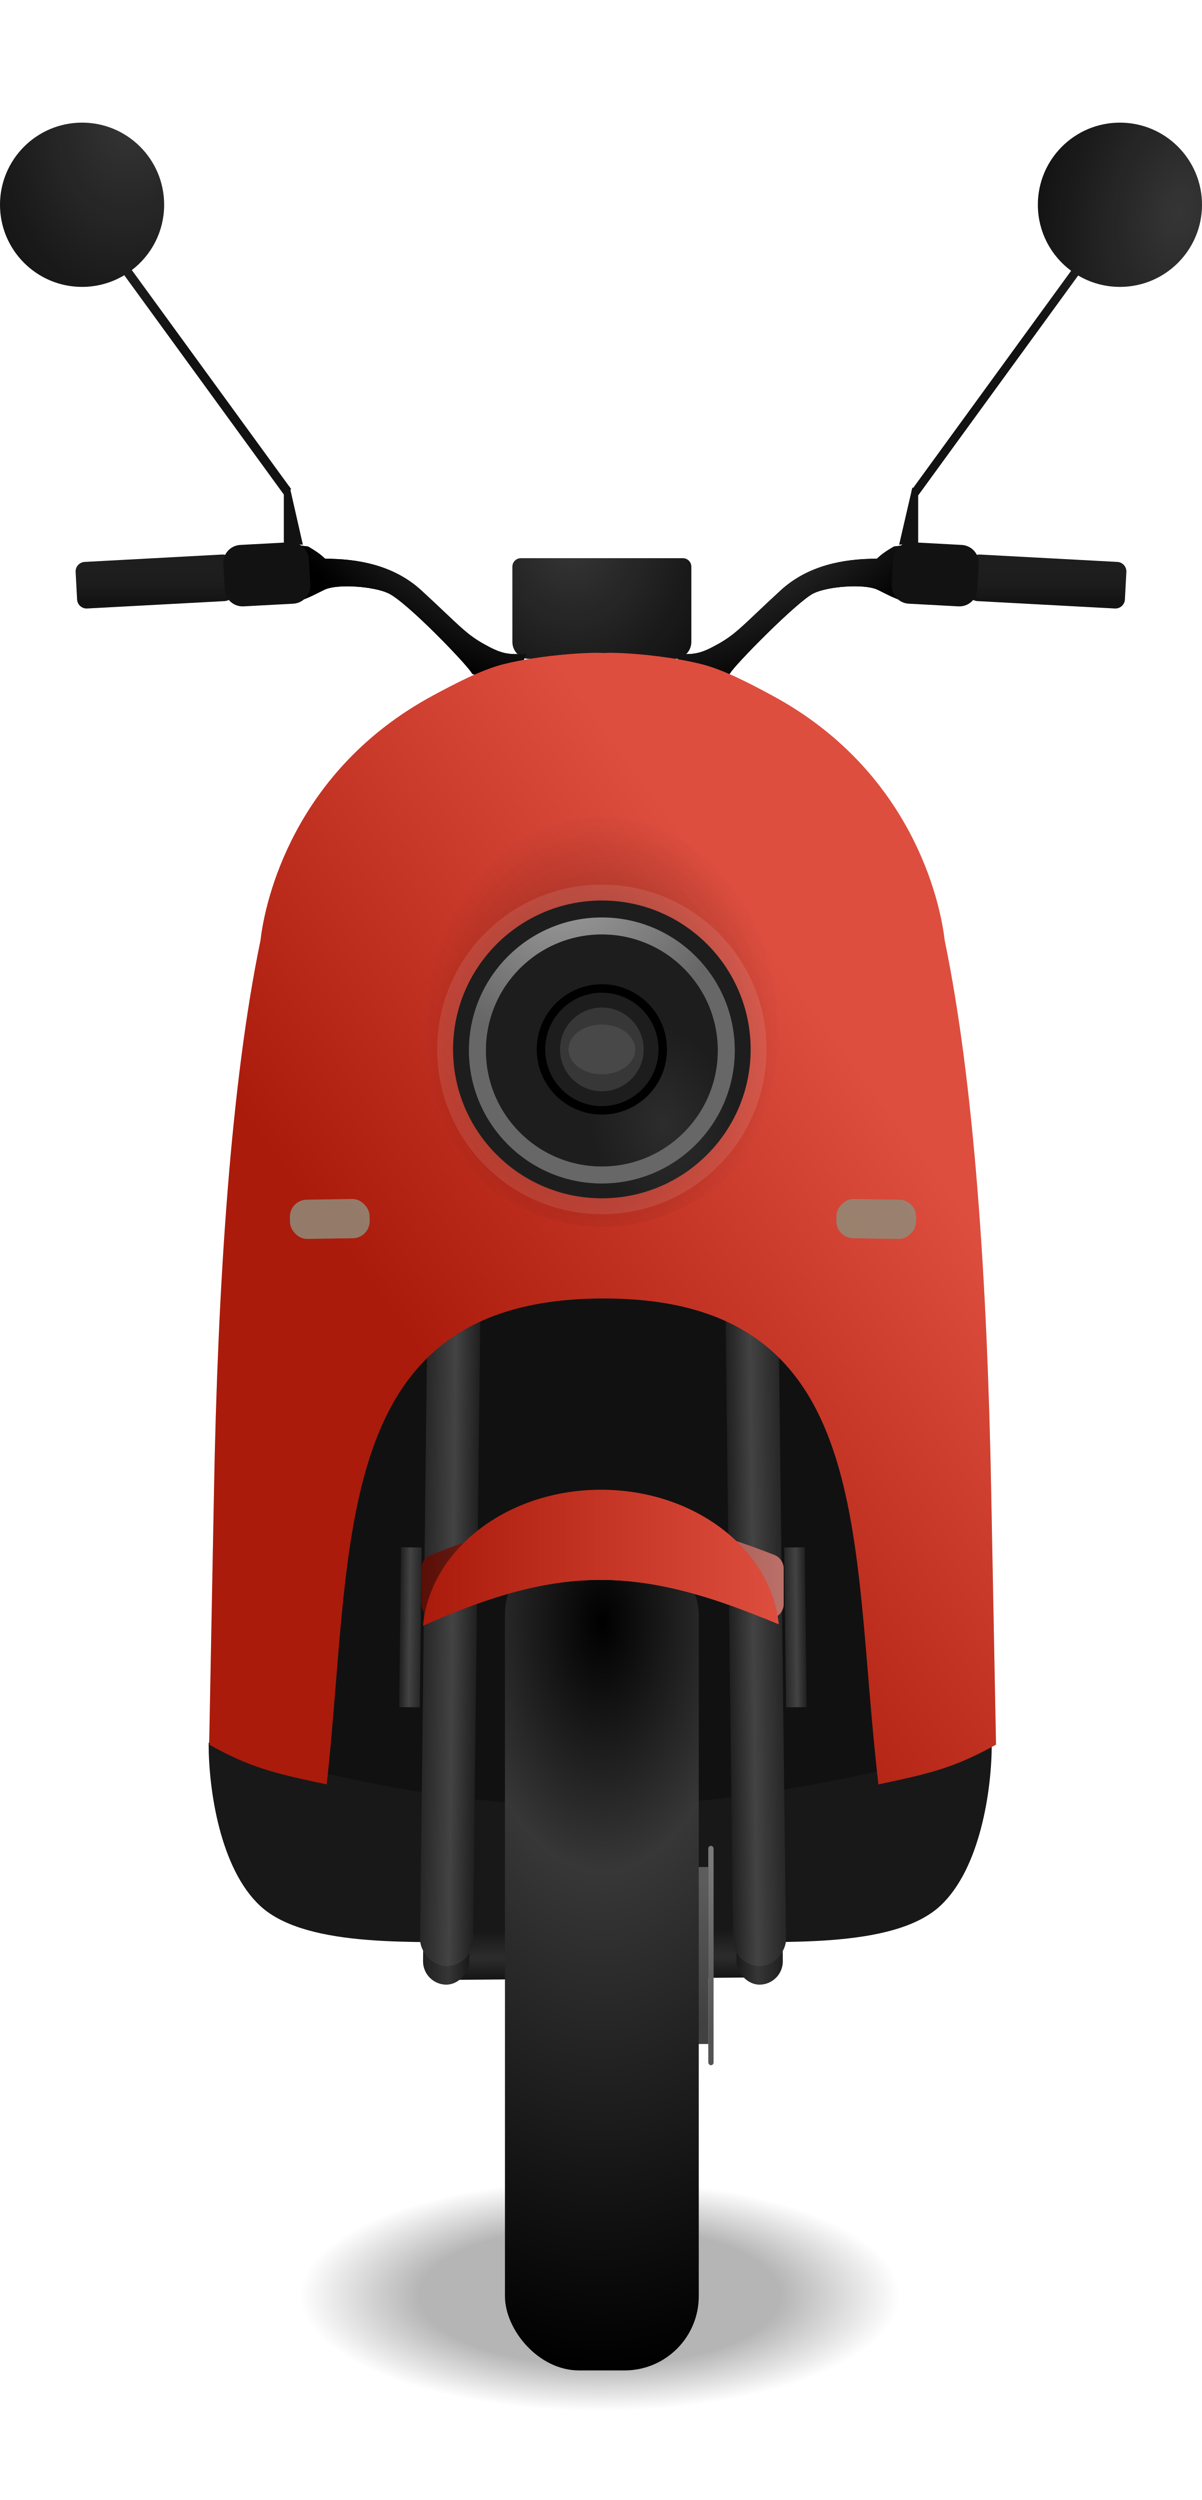 <svg width="433" height="900" viewBox="0 0 433 900" fill="none" xmlns="http://www.w3.org/2000/svg">
<g filter="url(#filter0_f_2015_8179)">
<rect width="215.546" height="83.166" rx="27.849" transform="matrix(1 0 0 -1 108.345 867.914)" fill="url(#paint0_radial_2015_8179)" fill-opacity="0.29"/>
</g>
<path d="M184.573 203.992C184.573 202.307 185.939 200.94 187.625 200.94H245.994C247.679 200.94 249.046 202.307 249.046 203.992V231.079C249.046 234.45 246.313 237.182 242.942 237.182H190.677C187.306 237.182 184.573 234.45 184.573 231.079V203.992Z" fill="#121212"/>
<path d="M184.573 203.992C184.573 202.307 185.939 200.94 187.625 200.94H245.994C247.679 200.94 249.046 202.307 249.046 203.992V231.079C249.046 234.45 246.313 237.182 242.942 237.182H190.677C187.306 237.182 184.573 234.45 184.573 231.079V203.992Z" fill="url(#paint1_radial_2015_8179)" fill-opacity="0.15"/>
<path fill-rule="evenodd" clip-rule="evenodd" d="M117.12 201.131C129.137 201.131 141.96 203.508 151.836 212.576C155.508 215.947 158.34 218.63 160.662 220.83C167.547 227.352 169.948 229.626 176.443 232.986C181.361 235.53 183.716 235.51 188.065 235.475C188.607 235.47 189.181 235.466 189.795 235.466L187.506 239.662C185.217 240.425 171.026 244.469 169.957 242.333C168.622 239.662 146.495 216.581 139.819 213.529C134.385 211.046 121.783 210.154 117.12 212.194C116.571 212.434 115.85 212.798 115.02 213.216C111.234 215.123 105.195 218.165 103.004 215.818L99.762 201.131L105.675 196.744C105.651 196.267 105.936 196.067 111.016 196.744C114.152 198.606 115.473 199.564 117.12 201.131ZM315.88 201.131C303.863 201.131 291.04 203.508 281.164 212.576C277.492 215.947 274.66 218.63 272.338 220.83C265.453 227.352 263.052 229.627 256.557 232.986C251.639 235.53 249.284 235.51 244.935 235.475C244.393 235.47 243.819 235.466 243.205 235.466L245.494 239.662C247.783 240.425 261.975 244.469 263.043 242.333C264.378 239.662 287.459 216.2 293.181 213.53C298.595 211.003 311.217 210.154 315.88 212.194C316.429 212.434 317.15 212.798 317.98 213.216C321.766 215.123 327.805 218.165 329.996 215.819L333.238 201.131L327.325 196.744C327.349 196.267 327.064 196.067 321.984 196.744C318.848 198.606 317.527 199.564 315.88 201.131Z" fill="#1E1E1E"/>
<path fill-rule="evenodd" clip-rule="evenodd" d="M117.12 201.131C129.137 201.131 141.96 203.508 151.836 212.576C155.508 215.947 158.34 218.63 160.662 220.83C167.547 227.352 169.948 229.626 176.443 232.986C181.361 235.53 183.716 235.51 188.065 235.475C188.607 235.47 189.181 235.466 189.795 235.466L187.506 239.662C185.217 240.425 171.026 244.469 169.957 242.333C168.622 239.662 146.495 216.581 139.819 213.529C134.385 211.046 121.783 210.154 117.12 212.194C116.571 212.434 115.85 212.798 115.02 213.216C111.234 215.123 105.195 218.165 103.004 215.818L99.762 201.131L105.675 196.744C105.651 196.267 105.936 196.067 111.016 196.744C114.152 198.606 115.473 199.564 117.12 201.131ZM315.88 201.131C303.863 201.131 291.04 203.508 281.164 212.576C277.492 215.947 274.66 218.63 272.338 220.83C265.453 227.352 263.052 229.627 256.557 232.986C251.639 235.53 249.284 235.51 244.935 235.475C244.393 235.47 243.819 235.466 243.205 235.466L245.494 239.662C247.783 240.425 261.975 244.469 263.043 242.333C264.378 239.662 287.459 216.2 293.181 213.53C298.595 211.003 311.217 210.154 315.88 212.194C316.429 212.434 317.15 212.798 317.98 213.216C321.766 215.123 327.805 218.165 329.996 215.819L333.238 201.131L327.325 196.744C327.349 196.267 327.064 196.067 321.984 196.744C318.848 198.606 317.527 199.564 315.88 201.131Z" fill="url(#paint2_radial_2015_8179)"/>
<path fill-rule="evenodd" clip-rule="evenodd" d="M30.487 202.282C28.593 202.384 27.141 204.001 27.242 205.895L27.774 215.799C27.876 217.693 29.493 219.145 31.387 219.044L80.91 216.384C82.804 216.283 84.256 214.665 84.155 212.772L83.623 202.867C83.521 200.973 81.904 199.521 80.01 199.622L30.487 202.282ZM402.513 202.282C404.406 202.384 405.859 204.001 405.757 205.895L405.225 215.799C405.124 217.693 403.506 219.145 401.613 219.044L352.089 216.384C350.196 216.283 348.743 214.665 348.845 212.772L349.377 202.867C349.479 200.973 351.096 199.521 352.989 199.622L402.513 202.282Z" fill="#161616"/>
<path fill-rule="evenodd" clip-rule="evenodd" d="M30.487 202.282C28.593 202.384 27.141 204.001 27.242 205.895L27.774 215.799C27.876 217.693 29.493 219.145 31.387 219.044L80.91 216.384C82.804 216.283 84.256 214.665 84.155 212.772L83.623 202.867C83.521 200.973 81.904 199.521 80.01 199.622L30.487 202.282ZM402.513 202.282C404.406 202.384 405.859 204.001 405.757 205.895L405.225 215.799C405.124 217.693 403.506 219.145 401.613 219.044L352.089 216.384C350.196 216.283 348.743 214.665 348.845 212.772L349.377 202.867C349.479 200.973 351.096 199.521 352.989 199.622L402.513 202.282Z" fill="url(#paint3_linear_2015_8179)" fill-opacity="0.15"/>
<path fill-rule="evenodd" clip-rule="evenodd" d="M29.566 103.277C35.125 103.277 40.326 101.742 44.768 99.074L102.241 178.019V195.282L102.476 195.31L86.56 196.164C82.983 196.356 80.239 199.412 80.431 202.988L80.923 212.15C81.115 215.727 84.171 218.47 87.747 218.278L105.639 217.318C109.215 217.125 111.959 214.07 111.767 210.494L111.275 201.332C111.148 198.973 109.776 196.976 107.83 195.945L109.108 196.097L104.609 176.301L104.902 176.088L104.406 175.407L104.34 175.114L104.245 175.186L47.489 97.227C54.566 91.825 59.132 83.301 59.132 73.711C59.132 57.382 45.895 44.145 29.566 44.145C13.237 44.145 0 57.382 0 73.711C0 90.04 13.237 103.277 29.566 103.277Z" fill="#121212"/>
<path fill-rule="evenodd" clip-rule="evenodd" d="M29.566 103.277C35.125 103.277 40.326 101.742 44.768 99.074L102.241 178.019V195.282L102.476 195.31L86.56 196.164C82.983 196.356 80.239 199.412 80.431 202.988L80.923 212.15C81.115 215.727 84.171 218.47 87.747 218.278L105.639 217.318C109.215 217.125 111.959 214.07 111.767 210.494L111.275 201.332C111.148 198.973 109.776 196.976 107.83 195.945L109.108 196.097L104.609 176.301L104.902 176.088L104.406 175.407L104.34 175.114L104.245 175.186L47.489 97.227C54.566 91.825 59.132 83.301 59.132 73.711C59.132 57.382 45.895 44.145 29.566 44.145C13.237 44.145 0 57.382 0 73.711C0 90.04 13.237 103.277 29.566 103.277Z" fill="url(#paint4_radial_2015_8179)" fill-opacity="0.15"/>
<path fill-rule="evenodd" clip-rule="evenodd" d="M403.434 103.277C397.943 103.277 392.802 101.78 388.396 99.172L330.778 178.317L330.759 178.303V195.297L330.608 195.314L346.441 196.164C350.017 196.356 352.761 199.412 352.569 202.988L352.077 212.15C351.885 215.727 348.83 218.47 345.253 218.278L327.362 217.318C323.785 217.125 321.041 214.07 321.233 210.494L321.725 201.332C321.852 198.975 323.221 196.98 325.164 195.948L323.892 196.097L328.407 176.591L328.31 176.521L328.476 176.293L328.66 175.496L328.918 175.686L385.851 97.483C378.581 92.096 373.868 83.454 373.868 73.711C373.868 57.382 387.105 44.145 403.434 44.145C419.763 44.145 433 57.382 433 73.711C433 90.04 419.763 103.277 403.434 103.277Z" fill="#121212"/>
<path fill-rule="evenodd" clip-rule="evenodd" d="M403.434 103.277C397.943 103.277 392.802 101.78 388.396 99.172L330.778 178.317L330.759 178.303V195.297L330.608 195.314L346.441 196.164C350.017 196.356 352.761 199.412 352.569 202.988L352.077 212.15C351.885 215.727 348.83 218.47 345.253 218.278L327.362 217.318C323.785 217.125 321.041 214.07 321.233 210.494L321.725 201.332C321.852 198.975 323.221 196.98 325.164 195.948L323.892 196.097L328.407 176.591L328.31 176.521L328.476 176.293L328.66 175.496L328.918 175.686L385.851 97.483C378.581 92.096 373.868 83.454 373.868 73.711C373.868 57.382 387.105 44.145 403.434 44.145C419.763 44.145 433 57.382 433 73.711C433 90.04 419.763 103.277 403.434 103.277Z" fill="url(#paint5_radial_2015_8179)" fill-opacity="0.15"/>
<path d="M338.77 686.015C353.105 672.635 357.272 644.431 357.272 627.645L286.791 462.075H216.309H145.732L75.155 627.645C75.155 644.431 79.322 672.635 93.657 686.015C110.825 702.038 153.362 698.413 174.344 699.367H216.309H258.083C279.065 698.413 321.602 702.038 338.77 686.015Z" fill="#181818"/>
<path d="M145.732 462.075H216.309H286.791L357.272 627.645C243.867 657.664 181.994 657.746 75.155 627.645L145.732 462.075Z" fill="#111111"/>
<rect width="7.424" height="57.533" transform="matrix(-1 -0.012 -0.012 1 151.898 557.074)" fill="url(#paint6_linear_2015_8179)"/>
<rect width="16.652" height="127.043" rx="8.326" transform="matrix(-4.37114e-08 1 1 -0.008 153.744 696.124)" fill="url(#paint7_linear_2015_8179)"/>
<rect width="16.652" height="127.043" rx="8.326" transform="matrix(-4.37114e-08 1 1 -0.008 153.744 696.124)" fill="black" fill-opacity="0.34"/>
<rect width="16.652" height="20.079" rx="8.326" transform="matrix(-1 0.016 -0.008 -1 282.059 714.295)" fill="url(#paint8_linear_2015_8179)"/>
<rect width="16.652" height="20.079" rx="8.326" transform="matrix(-1 0.016 -0.008 -1 282.059 714.295)" fill="black" fill-opacity="0.2"/>
<rect width="16.652" height="20.079" rx="8.326" transform="matrix(1 0.016 0.008 -1 152.333 714.295)" fill="url(#paint9_linear_2015_8179)"/>
<rect width="16.652" height="20.079" rx="8.326" transform="matrix(1 0.016 0.008 -1 152.333 714.295)" fill="black" fill-opacity="0.2"/>
<rect x="154.061" y="464.071" width="19.075" height="243.577" rx="9.537" transform="rotate(0.668 154.061 464.071)" fill="url(#paint10_linear_2015_8179)"/>
<rect x="282.493" y="557.074" width="7.424" height="57.533" transform="rotate(-0.668 282.493 557.074)" fill="url(#paint11_linear_2015_8179)"/>
<rect width="19.075" height="243.577" rx="9.537" transform="matrix(-1 0.012 0.012 1 280.331 464.071)" fill="url(#paint12_linear_2015_8179)"/>
<path d="M156.032 250.344C105.757 277.415 95.437 324.418 93.848 338.47C83.293 389.336 78.435 460.931 77.062 537.993L75.346 628.027C90.161 636.267 98.662 638.324 117.691 642.333C127.285 554.895 118.456 467.416 217.454 467.416C316.452 467.416 306.096 554.895 316.452 642.333C335.481 638.324 343.982 636.267 358.797 628.027L357.081 537.993C355.708 460.931 350.85 389.336 340.295 338.47C338.706 324.418 328.386 277.415 278.111 250.344C270.672 246.338 260.753 241.09 252.742 239.09C238.887 235.631 221.442 234.681 217.454 235.084C213.466 234.681 195.256 235.631 181.402 239.09C173.39 241.09 163.471 246.338 156.032 250.344Z" fill="#D5220F"/>
<path d="M156.032 250.344C105.757 277.415 95.437 324.418 93.848 338.47C83.293 389.336 78.435 460.931 77.062 537.993L75.346 628.027C90.161 636.267 98.662 638.324 117.691 642.333C127.285 554.895 118.456 467.416 217.454 467.416C316.452 467.416 306.096 554.895 316.452 642.333C335.481 638.324 343.982 636.267 358.797 628.027L357.081 537.993C355.708 460.931 350.85 389.336 340.295 338.47C338.706 324.418 328.386 277.415 278.111 250.344C270.672 246.338 260.753 241.09 252.742 239.09C238.887 235.631 221.442 234.681 217.454 235.084C213.466 234.681 195.256 235.631 181.402 239.09C173.39 241.09 163.471 246.338 156.032 250.344Z" fill="url(#paint13_linear_2015_8179)" fill-opacity="0.2" style="mix-blend-mode:luminosity"/>
<ellipse cx="216.809" cy="367.273" rx="69.242" ry="74.392" fill="url(#paint14_radial_2015_8179)" style="mix-blend-mode:multiply"/>
<circle cx="216.809" cy="377.764" r="59.323" fill="white" fill-opacity="0.1" style="mix-blend-mode:luminosity"/>
<rect x="255.15" y="664.46" width="1.907" height="78.97" rx="0.954" fill="#535353"/>
<rect x="255.15" y="664.46" width="1.907" height="78.97" rx="0.954" fill="url(#paint15_linear_2015_8179)" fill-opacity="0.22" style="mix-blend-mode:luminosity"/>
<rect width="3.815" height="63.71" transform="matrix(-1 0 0 1 255.15 672.09)" fill="#414141"/>
<rect width="3.815" height="63.71" transform="matrix(-1 0 0 1 255.15 672.09)" fill="url(#paint16_linear_2015_8179)" fill-opacity="0.14" style="mix-blend-mode:luminosity"/>
<rect x="181.902" y="554.588" width="69.814" height="298.713" rx="26.705" fill="url(#paint17_radial_2015_8179)"/>
<path d="M151.836 564.677C151.836 562.5 153.172 560.531 155.198 559.734C202.915 540.97 231.198 541.177 278.926 559.741C280.963 560.533 282.308 562.508 282.308 564.693V577.387C282.308 581.222 278.368 583.801 274.812 582.363C230.608 564.482 202.986 563.927 159.42 582.195C155.848 583.692 151.836 581.113 151.836 577.239V564.677Z" fill="#D5220F"/>
<path d="M151.836 564.677C151.836 562.5 153.172 560.531 155.198 559.734C202.915 540.97 231.198 541.177 278.926 559.741C280.963 560.533 282.308 562.508 282.308 564.693V577.387C282.308 581.222 278.368 583.801 274.812 582.363C230.608 564.482 202.986 563.927 159.42 582.195C155.848 583.692 151.836 581.113 151.836 577.239V564.677Z" fill="url(#paint18_linear_2015_8179)" fill-opacity="0.48" style="mix-blend-mode:overlay"/>
<path d="M151.836 564.677C151.836 562.5 153.172 560.531 155.198 559.734C202.915 540.97 231.198 541.177 278.926 559.741C280.963 560.533 282.308 562.508 282.308 564.693V577.387C282.308 581.222 278.368 583.801 274.812 582.363C230.608 564.482 202.986 563.927 159.42 582.195C155.848 583.692 151.836 581.113 151.836 577.239V564.677Z" fill="black" fill-opacity="0.2"/>
<g filter="url(#filter1_d_2015_8179)">
<path d="M280.547 584.739C230.526 563.545 202.053 563.055 152.404 585.236C154.923 557.85 182.657 536.277 216.5 536.277C250.137 536.277 277.741 557.59 280.547 584.739Z" fill="#D5220F"/>
<path d="M280.547 584.739C230.526 563.545 202.053 563.055 152.404 585.236C154.923 557.85 182.657 536.277 216.5 536.277C250.137 536.277 277.741 557.59 280.547 584.739Z" fill="url(#paint19_linear_2015_8179)" fill-opacity="0.2" style="mix-blend-mode:overlay"/>
</g>
<circle cx="216.809" cy="377.764" r="53.6" fill="#1F1F1F"/>
<circle cx="216.809" cy="377.764" r="53.6" fill="url(#paint20_radial_2015_8179)" fill-opacity="0.06"/>
<g filter="url(#filter2_f_2015_8179)">
<circle cx="216.809" cy="378.146" r="44.826" stroke="#868686" stroke-width="6.104"/>
<circle cx="216.809" cy="378.146" r="44.826" stroke="url(#paint21_radial_2015_8179)" stroke-opacity="0.23" stroke-width="6.104"/>
</g>
<circle cx="216.809" cy="377.765" r="23.462" fill="black"/>
<circle cx="216.809" cy="377.765" r="20.41" fill="#1D1D1D"/>
<g filter="url(#filter3_f_2015_8179)">
<circle cx="216.809" cy="377.764" r="15.069" fill="#373737"/>
</g>
<g filter="url(#filter4_f_2015_8179)">
<ellipse cx="216.809" cy="377.765" rx="12.017" ry="8.965" fill="#484848"/>
</g>
<g filter="url(#filter5_i_2015_8179)">
<rect x="104.344" y="431.198" width="28.694" height="14.115" rx="6.104" transform="rotate(-0.865 104.344 431.198)" fill="#6F6F6F" fill-opacity="0.8"/>
<rect x="104.344" y="431.198" width="28.694" height="14.115" rx="6.104" transform="rotate(-0.865 104.344 431.198)" fill="#CEC089" fill-opacity="0.3"/>
</g>
<g filter="url(#filter6_i_2015_8179)">
<rect width="28.694" height="14.115" rx="6.104" transform="matrix(-1 -0.015 -0.015 1 330.101 431.198)" fill="#6F6F6F" fill-opacity="0.8"/>
<rect width="28.694" height="14.115" rx="6.104" transform="matrix(-1 -0.015 -0.015 1 330.101 431.198)" fill="#CEC089" fill-opacity="0.3"/>
</g>
<defs>
<filter id="filter0_f_2015_8179" x="99.685" y="776.088" width="232.866" height="100.487" filterUnits="userSpaceOnUse" color-interpolation-filters="sRGB">
<feFlood flood-opacity="0" result="BackgroundImageFix"/>
<feBlend mode="normal" in="SourceGraphic" in2="BackgroundImageFix" result="shape"/>
<feGaussianBlur stdDeviation="4.33" result="effect1_foregroundBlur_2015_8179"/>
</filter>
<filter id="filter1_d_2015_8179" x="136.991" y="520.864" width="158.969" height="79.784" filterUnits="userSpaceOnUse" color-interpolation-filters="sRGB">
<feFlood flood-opacity="0" result="BackgroundImageFix"/>
<feColorMatrix in="SourceAlpha" type="matrix" values="0 0 0 0 0 0 0 0 0 0 0 0 0 0 0 0 0 0 127 0" result="hardAlpha"/>
<feOffset/>
<feGaussianBlur stdDeviation="7.706"/>
<feComposite in2="hardAlpha" operator="out"/>
<feColorMatrix type="matrix" values="0 0 0 0 0 0 0 0 0 0 0 0 0 0 0 0 0 0 0.39 0"/>
<feBlend mode="normal" in2="BackgroundImageFix" result="effect1_dropShadow_2015_8179"/>
<feBlend mode="normal" in="SourceGraphic" in2="effect1_dropShadow_2015_8179" result="shape"/>
</filter>
<filter id="filter2_f_2015_8179" x="168.168" y="329.505" width="97.282" height="97.282" filterUnits="userSpaceOnUse" color-interpolation-filters="sRGB">
<feFlood flood-opacity="0" result="BackgroundImageFix"/>
<feBlend mode="normal" in="SourceGraphic" in2="BackgroundImageFix" result="shape"/>
<feGaussianBlur stdDeviation="0.381" result="effect1_foregroundBlur_2015_8179"/>
</filter>
<filter id="filter3_f_2015_8179" x="198.688" y="359.643" width="36.242" height="36.242" filterUnits="userSpaceOnUse" color-interpolation-filters="sRGB">
<feFlood flood-opacity="0" result="BackgroundImageFix"/>
<feBlend mode="normal" in="SourceGraphic" in2="BackgroundImageFix" result="shape"/>
<feGaussianBlur stdDeviation="1.526" result="effect1_foregroundBlur_2015_8179"/>
</filter>
<filter id="filter4_f_2015_8179" x="201.74" y="365.747" width="30.138" height="24.034" filterUnits="userSpaceOnUse" color-interpolation-filters="sRGB">
<feFlood flood-opacity="0" result="BackgroundImageFix"/>
<feBlend mode="normal" in="SourceGraphic" in2="BackgroundImageFix" result="shape"/>
<feGaussianBlur stdDeviation="1.526" result="effect1_foregroundBlur_2015_8179"/>
</filter>
<filter id="filter5_i_2015_8179" x="104.436" y="430.857" width="28.721" height="15.127" filterUnits="userSpaceOnUse" color-interpolation-filters="sRGB">
<feFlood flood-opacity="0" result="BackgroundImageFix"/>
<feBlend mode="normal" in="SourceGraphic" in2="BackgroundImageFix" result="shape"/>
<feColorMatrix in="SourceAlpha" type="matrix" values="0 0 0 0 0 0 0 0 0 0 0 0 0 0 0 0 0 0 127 0" result="hardAlpha"/>
<feOffset dy="0.763"/>
<feGaussianBlur stdDeviation="0.381"/>
<feComposite in2="hardAlpha" operator="arithmetic" k2="-1" k3="1"/>
<feColorMatrix type="matrix" values="0 0 0 0 0 0 0 0 0 0 0 0 0 0 0 0 0 0 0.1 0"/>
<feBlend mode="normal" in2="shape" result="effect1_innerShadow_2015_8179"/>
</filter>
<filter id="filter6_i_2015_8179" x="301.288" y="430.857" width="28.721" height="15.127" filterUnits="userSpaceOnUse" color-interpolation-filters="sRGB">
<feFlood flood-opacity="0" result="BackgroundImageFix"/>
<feBlend mode="normal" in="SourceGraphic" in2="BackgroundImageFix" result="shape"/>
<feColorMatrix in="SourceAlpha" type="matrix" values="0 0 0 0 0 0 0 0 0 0 0 0 0 0 0 0 0 0 127 0" result="hardAlpha"/>
<feOffset dy="0.763"/>
<feGaussianBlur stdDeviation="0.381"/>
<feComposite in2="hardAlpha" operator="arithmetic" k2="-1" k3="1"/>
<feColorMatrix type="matrix" values="0 0 0 0 0 0 0 0 0 0 0 0 0 0 0 0 0 0 0.1 0"/>
<feBlend mode="normal" in2="shape" result="effect1_innerShadow_2015_8179"/>
</filter>
<radialGradient id="paint0_radial_2015_8179" cx="0" cy="0" r="1" gradientUnits="userSpaceOnUse" gradientTransform="translate(107.773 41.583) rotate(180) scale(107.773 41.583)">
<stop offset="0.601"/>
<stop offset="1" stop-opacity="0"/>
</radialGradient>
<radialGradient id="paint1_radial_2015_8179" cx="0" cy="0" r="1" gradientUnits="userSpaceOnUse" gradientTransform="translate(206.127 194.645) rotate(88.946) scale(62.195 54.355)">
<stop stop-color="white"/>
<stop offset="1" stop-color="white" stop-opacity="0"/>
</radialGradient>
<radialGradient id="paint2_radial_2015_8179" cx="0" cy="0" r="1" gradientUnits="userSpaceOnUse" gradientTransform="translate(221.841 114.34) rotate(106.407) scale(139.789 145.224)">
<stop offset="0.458" stop-color="#565656"/>
<stop offset="1"/>
</radialGradient>
<linearGradient id="paint3_linear_2015_8179" x1="225.465" y1="216.772" x2="225.465" y2="180.911" gradientUnits="userSpaceOnUse">
<stop/>
<stop offset="0.614" stop-color="white" stop-opacity="0"/>
<stop offset="1"/>
</linearGradient>
<radialGradient id="paint4_radial_2015_8179" cx="0" cy="0" r="1" gradientUnits="userSpaceOnUse" gradientTransform="translate(47.496 40.902) rotate(96.836) scale(82.864 58.782)">
<stop stop-color="white"/>
<stop offset="1" stop-color="white" stop-opacity="0"/>
</radialGradient>
<radialGradient id="paint5_radial_2015_8179" cx="0" cy="0" r="1" gradientUnits="userSpaceOnUse" gradientTransform="translate(424.687 76.225) rotate(99.974) scale(84.317 52.274)">
<stop stop-color="white"/>
<stop offset="1" stop-color="white" stop-opacity="0"/>
</radialGradient>
<linearGradient id="paint6_linear_2015_8179" x1="7.424" y1="28.766" x2="0" y2="28.766" gradientUnits="userSpaceOnUse">
<stop stop-color="#202020"/>
<stop offset="0.454" stop-color="#434343"/>
<stop offset="1" stop-color="#272727"/>
</linearGradient>
<linearGradient id="paint7_linear_2015_8179" x1="16.652" y1="63.522" x2="0" y2="63.522" gradientUnits="userSpaceOnUse">
<stop stop-color="#202020"/>
<stop offset="0.454" stop-color="#434343"/>
<stop offset="1" stop-color="#272727"/>
</linearGradient>
<linearGradient id="paint8_linear_2015_8179" x1="16.652" y1="10.04" x2="0" y2="10.04" gradientUnits="userSpaceOnUse">
<stop stop-color="#202020"/>
<stop offset="0.454" stop-color="#434343"/>
<stop offset="1" stop-color="#272727"/>
</linearGradient>
<linearGradient id="paint9_linear_2015_8179" x1="16.652" y1="10.04" x2="0" y2="10.04" gradientUnits="userSpaceOnUse">
<stop stop-color="#202020"/>
<stop offset="0.454" stop-color="#434343"/>
<stop offset="1" stop-color="#272727"/>
</linearGradient>
<linearGradient id="paint10_linear_2015_8179" x1="173.136" y1="585.86" x2="154.061" y2="585.86" gradientUnits="userSpaceOnUse">
<stop stop-color="#202020"/>
<stop offset="0.454" stop-color="#434343"/>
<stop offset="1" stop-color="#272727"/>
</linearGradient>
<linearGradient id="paint11_linear_2015_8179" x1="289.917" y1="585.84" x2="282.493" y2="585.84" gradientUnits="userSpaceOnUse">
<stop stop-color="#202020"/>
<stop offset="0.454" stop-color="#434343"/>
<stop offset="1" stop-color="#272727"/>
</linearGradient>
<linearGradient id="paint12_linear_2015_8179" x1="19.075" y1="121.788" x2="0" y2="121.788" gradientUnits="userSpaceOnUse">
<stop stop-color="#202020"/>
<stop offset="0.454" stop-color="#434343"/>
<stop offset="1" stop-color="#272727"/>
</linearGradient>
<linearGradient id="paint13_linear_2015_8179" x1="291.273" y1="359.452" x2="140.01" y2="472.185" gradientUnits="userSpaceOnUse">
<stop stop-color="white"/>
<stop offset="1"/>
</linearGradient>
<radialGradient id="paint14_radial_2015_8179" cx="0" cy="0" r="1" gradientUnits="userSpaceOnUse" gradientTransform="translate(216.809 371.204) rotate(-90) scale(78.323 64.427)">
<stop stop-opacity="0.4"/>
<stop offset="1" stop-opacity="0"/>
</radialGradient>
<linearGradient id="paint15_linear_2015_8179" x1="255.15" y1="671.899" x2="259.919" y2="732.557" gradientUnits="userSpaceOnUse">
<stop stop-color="white"/>
<stop offset="1" stop-color="white" stop-opacity="0"/>
</linearGradient>
<linearGradient id="paint16_linear_2015_8179" x1="-5.7767e-08" y1="6.002" x2="1.56" y2="55.191" gradientUnits="userSpaceOnUse">
<stop stop-color="white"/>
<stop offset="1" stop-color="white" stop-opacity="0"/>
</linearGradient>
<radialGradient id="paint17_radial_2015_8179" cx="0" cy="0" r="1" gradientUnits="userSpaceOnUse" gradientTransform="translate(217 584.727) rotate(90.041) scale(268.575 149.531)">
<stop/>
<stop offset="0.331" stop-color="#373737"/>
<stop offset="1"/>
</radialGradient>
<linearGradient id="paint18_linear_2015_8179" x1="282.308" y1="565.615" x2="151.836" y2="565.615" gradientUnits="userSpaceOnUse">
<stop stop-color="white"/>
<stop offset="1"/>
</linearGradient>
<linearGradient id="paint19_linear_2015_8179" x1="280.547" y1="560.756" x2="152.404" y2="560.756" gradientUnits="userSpaceOnUse">
<stop stop-color="white"/>
<stop offset="1"/>
</linearGradient>
<radialGradient id="paint20_radial_2015_8179" cx="0" cy="0" r="1" gradientUnits="userSpaceOnUse" gradientTransform="translate(239.127 404.851) rotate(-105.905) scale(36.892 26.539)">
<stop stop-color="white"/>
<stop offset="1"/>
</radialGradient>
<radialGradient id="paint21_radial_2015_8179" cx="0" cy="0" r="1" gradientUnits="userSpaceOnUse" gradientTransform="translate(203.457 314.817) rotate(81.947) scale(59.914)">
<stop stop-color="white"/>
<stop offset="1"/>
</radialGradient>
</defs>
</svg>
